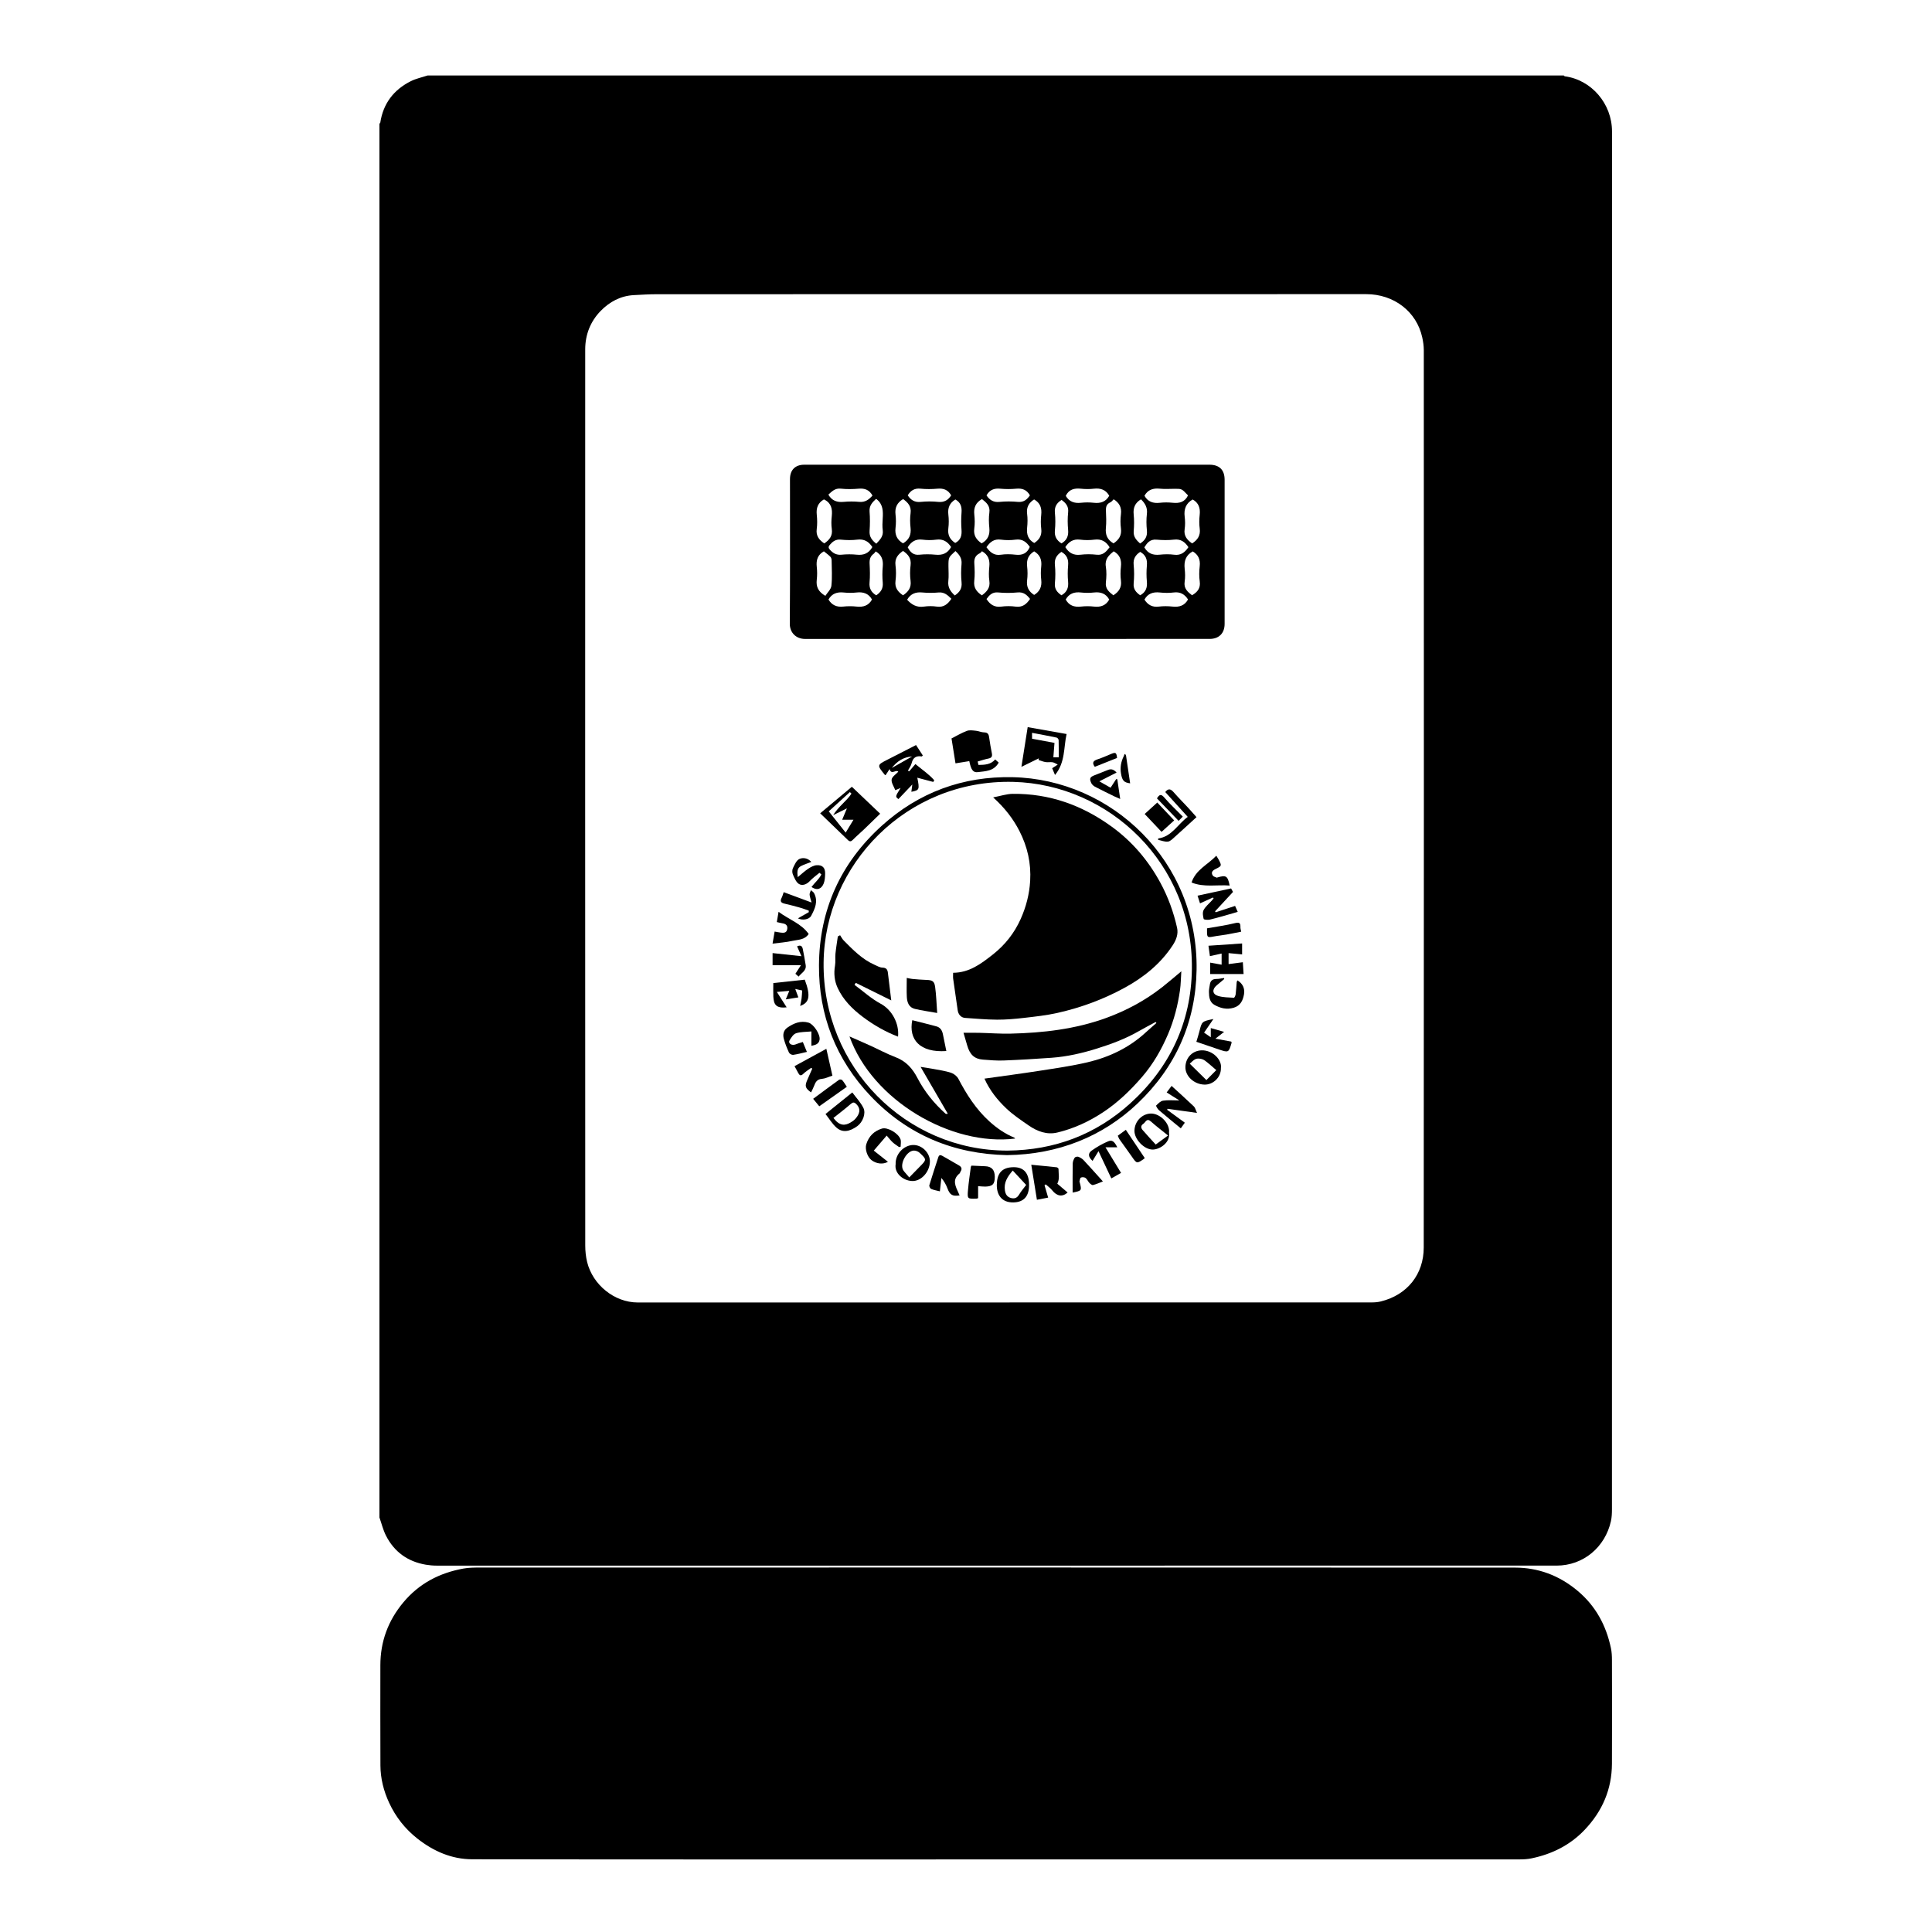 <?xml version="1.0" standalone="no"?><!DOCTYPE svg PUBLIC "-//W3C//DTD SVG 1.1//EN" "http://www.w3.org/Graphics/SVG/1.1/DTD/svg11.dtd"><svg t="1531794960313" class="icon" style="" viewBox="0 0 1024 1024" version="1.1" xmlns="http://www.w3.org/2000/svg" p-id="6413" xmlns:xlink="http://www.w3.org/1999/xlink" width="48" height="48"><defs><style type="text/css"></style></defs><path d="M201.11 804.288c0-246.248 0-492.497 0-738.745 0.151-0.167 0.409-0.316 0.438-0.501 1.546-10.165 7.107-17.451 16.173-22.005 2.783-1.398 5.943-2.045 8.93-3.035 200.732 0 401.463 0 602.195 0 0.167 0.151 0.318 0.413 0.501 0.438 14.129 1.842 25.05 14.535 25.05 29.206-0.013 243.436-0.008 486.874-0.031 730.31 0 2.094-0.087 4.241-0.538 6.272-3.057 13.772-14.59 23.574-28.819 23.577-197.844 0.038-395.687 0.028-593.531 0.006-1.929 0-3.881-0.165-5.783-0.489-9.605-1.643-16.77-6.79-21.154-15.478C203.03 810.843 202.234 807.483 201.11 804.288zM310.154 423.114c0 78.991-0.011 157.981 0.042 236.972 0.002 2.957 0.299 5.995 1.007 8.858 2.965 11.975 14.375 21.401 26.854 21.399 129.659-0.018 259.319-0.009 388.978-0.032 1.599 0 3.244-0.131 4.792-0.511 14.274-3.497 22.772-14.62 22.782-28.563 0.109-158.554 0.073-317.109 0.036-475.663-0.001-2.234-0.339-4.506-0.815-6.695-2.994-13.778-15.053-22.981-29.74-22.977-125.321 0.033-250.642 0.014-375.963 0.04-4.059 0.001-8.122 0.266-12.179 0.477-7.034 0.365-12.904 3.554-17.634 8.431-5.383 5.549-8.131 12.517-8.135 20.31C310.14 264.477 310.154 343.795 310.154 423.114z" p-id="6414"></path><path d="M527.712 985.536c-92.493 0-184.986 0.063-277.479-0.085-10.815-0.017-20.456-4.236-28.984-10.941-6.543-5.143-11.528-11.494-15.008-19.009-2.897-6.256-4.573-12.873-4.609-19.776-0.093-17.68-0.03-35.36-0.032-53.04-0.001-12.629 4.099-23.717 12.207-33.422 8.378-10.028 19.196-15.611 31.851-17.901 2.692-0.487 5.492-0.527 8.243-0.527 183.021-0.024 366.043-0.044 549.064 0.03 12.343 0.005 23.355 4.135 32.977 12.117 9.729 8.07 15.316 18.411 17.885 30.565 0.432 2.04 0.533 4.181 0.538 6.276 0.04 18.335 0.095 36.67-0.001 55.005-0.072 13.581-5.107 25.17-14.444 35-7.759 8.168-17.325 12.891-28.209 15.147-2.044 0.424-4.181 0.541-6.276 0.542C712.862 985.539 620.287 985.536 527.712 985.536z" p-id="6415"></path><path d="M533.643 246.3c35.773 0 71.546-0.001 107.319 0.001 5.333 0 8.109 2.732 8.11 7.988 0.002 25.459 0.002 50.918 0 76.377 0 4.955-2.972 7.972-7.946 7.973-71.465 0.009-142.929 0.001-214.393 0.017-4.867 0.001-8.158-3.416-8.122-8.074 0.199-25.539 0.094-51.08 0.095-76.621 0-4.877 2.766-7.659 7.617-7.659C462.097 246.299 497.87 246.3 533.643 246.3zM520.295 287.988c3.394-1.875 4.436-4.627 4.07-8.23-0.271-2.668-0.355-5.428 0.019-8.069 0.521-3.676-1.698-5.416-3.922-7.157-3.375 1.886-4.459 4.626-4.06 8.235 0.267 2.42 0.322 4.932-0.012 7.335C515.879 283.762 517.497 286.117 520.295 287.988zM478.631 292.005c-2.711 1.828-4.465 3.985-3.999 7.611 0.351 2.731 0.351 5.58 0 8.312-0.467 3.629 1.297 5.78 3.999 7.603 2.712-1.828 4.465-3.986 3.999-7.611-0.351-2.731-0.351-5.58 0-8.312C483.097 295.979 481.333 293.828 478.631 292.005zM478.623 287.979c3.217-1.871 4.399-4.546 3.994-8.179-0.289-2.581-0.337-5.259 0.011-7.824 0.497-3.67-1.478-5.677-3.943-7.457-3.262 1.897-4.466 4.573-4.035 8.205 0.276 2.335 0.281 4.758-0.001 7.093C474.208 283.458 475.455 286.108 478.623 287.979zM564.639 289.98c1.911 3.149 4.432 4.452 8.035 4.031 2.819-0.331 5.738-0.323 8.56-0.001 3.553 0.405 5.191-1.805 6.876-3.945-1.9-3.168-4.429-4.49-8.026-4.039-2.493 0.313-5.09 0.321-7.58-0.002C568.857 285.55 566.493 287.135 564.639 289.98zM629.886 290.01c-1.815-2.702-3.972-4.429-7.608-3.999-3.068 0.362-6.232 0.293-9.317 0.016-3.49-0.312-5.015 1.812-6.433 4.086 1.892 3.321 4.635 4.232 8.122 3.879 2.512-0.254 5.108-0.328 7.598 0.016C625.882 294.514 628.054 292.742 629.886 290.01zM462.362 289.954c-1.88-2.878-4.279-4.383-7.935-3.94-2.904 0.352-5.909 0.303-8.825 0.003-2.669-0.275-4.269 0.993-5.802 2.78-0.807 0.942-0.813 1.589 0.099 2.601 1.692 1.877 3.493 2.864 6.137 2.603 2.675-0.264 5.42-0.283 8.092-0.003C457.751 294.379 460.481 293.289 462.362 289.954zM436.885 288.02c2.701-1.814 4.508-3.976 3.985-7.607-0.323-2.245-0.26-4.597-0.015-6.863 0.406-3.767-0.25-6.905-3.939-8.758-0.122-0.061-0.259-0.092-0.235-0.084-3.208 1.844-4.136 4.58-3.78 8.072 0.257 2.511 0.328 5.109-0.016 7.599C432.382 284.012 434.152 286.185 436.885 288.02zM520.49 292.165c-0.375 0.349-0.731 0.869-1.222 1.104-2.278 1.09-3.018 2.831-2.862 5.319 0.193 3.099 0.334 6.252-0.028 9.32-0.429 3.634 1.288 5.799 4.035 7.641 2.596-1.901 4.52-3.982 3.969-7.656-0.371-2.482-0.274-5.085-0.021-7.597C524.712 296.811 523.807 294.061 520.49 292.165zM590.183 288c2.861-1.889 4.433-4.265 3.942-7.908-0.335-2.482-0.321-5.078-0.003-7.562 0.46-3.587-0.897-6.061-3.855-7.899-0.554 0.526-1.049 1.299-1.749 1.607-2.072 0.911-2.438 2.488-2.351 4.532 0.129 3.01 0.273 6.053-0.028 9.038C585.774 283.433 586.917 286.106 590.183 288zM437.459 315.807c1.11-1.759 2.997-3.452 3.197-5.325 0.476-4.451 0.18-8.989 0.123-13.491-0.008-0.655-0.241-1.485-0.68-1.923-1.077-1.073-2.335-1.964-3.422-2.849-3.261 1.782-4.174 4.615-3.774 8.197 0.253 2.264 0.265 4.605-0.002 6.865C432.472 310.912 433.643 313.616 437.459 315.807zM632.174 292.256c-3.663 1.98-4.727 5.168-4.268 9.189 0.258 2.263 0.325 4.621-0.016 6.861-0.559 3.658 1.661 5.444 3.912 7.202 2.909-1.71 4.587-3.778 4.084-7.317-0.377-2.648-0.322-5.421-0.013-8.087C636.286 296.531 635.081 293.958 632.174 292.256zM631.856 288.025c2.902-1.852 4.509-4.197 4.016-7.851-0.323-2.403-0.279-4.909-0.01-7.325 0.4-3.589-0.581-6.371-3.714-8.11-3.534 1.972-4.752 5.073-4.246 9.117 0.271 2.167 0.317 4.438-0.012 6.59C627.335 284.086 629.23 286.19 631.856 288.025zM590.292 292.214c-2.517 2.003-4.825 4.118-4.175 8.129 0.438 2.702 0.339 5.562 0.019 8.297-0.414 3.552 1.826 5.17 3.969 6.877 2.982-1.889 4.476-4.247 4.013-7.79-0.314-2.406-0.287-4.911-0.007-7.325C594.53 296.81 593.556 294.028 590.292 292.214zM504.096 289.942c-1.824-2.801-4.182-4.4-7.827-3.916-2.407 0.319-4.922 0.313-7.33 0.001-3.649-0.472-6.013 1.096-7.831 4.063 1.312 2.458 2.882 4.272 6.183 3.918 2.824-0.303 5.728-0.287 8.558-0.006C499.446 294.356 502.211 293.362 504.096 289.942zM522.847 290.048c1.881 2.573 3.927 4.517 7.608 3.969 2.555-0.38 5.239-0.31 7.817-0.015 3.565 0.407 6.104-0.679 7.54-4.116-1.739-2.578-3.893-4.352-7.517-3.867-2.565 0.343-5.253 0.348-7.817-0.001C526.848 285.525 524.695 287.303 522.847 290.048zM629.674 262.583c-3.279-3.513-3.279-3.513-6.839-3.513-2.698 0-5.42 0.222-8.09-0.054-3.592-0.371-6.397 0.559-8.151 3.74 1.747 3.156 4.536 4.145 8.13 3.731 2.259-0.261 4.594-0.237 6.859-0.005C625.077 266.839 627.959 266.165 629.674 262.583zM564.88 262.811c1.789 3.107 4.528 4.051 8.016 3.673 2.265-0.246 4.602-0.257 6.863 0.002 3.593 0.41 6.4-0.555 8.153-3.733-1.749-3.165-4.547-4.144-8.141-3.731-2.262 0.26-4.597 0.24-6.863 0.004C569.402 258.659 566.533 259.364 564.88 262.811zM629.67 317.729c-1.708-2.698-4.06-4.159-7.586-3.705-2.407 0.31-4.908 0.27-7.327 0.009-3.569-0.385-6.39 0.517-8.169 3.764 1.703 2.706 4.058 4.163 7.582 3.713 2.407-0.308 4.908-0.269 7.327-0.009C625.066 321.884 627.888 320.987 629.67 317.729zM587.907 317.778c-1.733-3.166-4.517-4.156-8.104-3.743-2.253 0.259-4.586 0.261-6.84 0-3.588-0.415-6.371 0.578-8.116 3.722 1.732 3.167 4.517 4.156 8.103 3.743 2.253-0.259 4.586-0.261 6.84 0C583.379 321.916 586.162 320.921 587.907 317.778zM548.17 287.804c2.703-1.707 4.162-4.062 3.707-7.588-0.309-2.407-0.27-4.908-0.009-7.327 0.385-3.57-0.519-6.39-3.769-8.171-2.703 1.706-4.161 4.062-3.707 7.588 0.309 2.407 0.27 4.909 0.009 7.327C544.015 283.204 544.92 286.023 548.17 287.804zM548.128 292.225c-3.04 1.82-4.133 4.469-3.73 7.986 0.276 2.415 0.309 4.921-0.007 7.326-0.471 3.587 0.937 6.025 3.724 7.79 3.067-1.836 4.167-4.485 3.756-8.002-0.273-2.333-0.263-4.747-0.002-7.083C552.258 296.745 551.241 294.055 548.128 292.225zM480.797 317.87c2.372 2.604 5.09 4.203 8.886 3.642 2.242-0.332 4.61-0.324 6.854-0.001 3.63 0.523 5.79-1.284 7.709-4.141-1.9-1.865-3.682-3.63-6.782-3.342-2.839 0.263-5.743 0.273-8.579 0C485.385 313.691 482.67 314.631 480.797 317.87zM439.113 317.757c1.753 2.955 4.331 4.118 7.796 3.742 2.345-0.254 4.765-0.262 7.108 0.001 3.593 0.403 6.4-0.558 8.152-3.734-1.749-3.165-4.548-4.144-8.142-3.732-2.262 0.26-4.598 0.245-6.862 0.003C443.683 313.667 440.93 314.582 439.113 317.757zM545.946 317.448c-1.685-2.172-3.462-3.764-6.645-3.442-3.4 0.344-6.886 0.326-10.29 0.005-3.17-0.3-4.675 1.489-6.142 3.495 1.905 2.962 4.256 4.476 7.819 4.009 2.493-0.326 5.1-0.337 7.589 0.002C541.904 322.009 544.072 320.24 545.946 317.448zM506.356 264.731c-2.977 1.793-4.131 4.415-3.712 7.954 0.287 2.416 0.308 4.927-0.005 7.337-0.467 3.588 0.925 6.036 3.658 7.752 2.917-1.496 3.547-3.937 3.326-6.953-0.22-3.005-0.233-6.055 0.004-9.058C509.867 268.74 509.246 266.303 506.356 264.731zM604.743 264.655c-3.155 1.877-4.229 4.51-3.867 8.037 0.298 2.905 0.252 5.882 0.008 8.797-0.259 3.1 1.498 4.84 3.391 6.581 2.725-1.691 3.933-3.813 3.602-6.974-0.304-2.904-0.333-5.896 0.006-8.793C608.267 269.039 606.911 266.756 604.743 264.655zM562.606 288.018c2.85-1.669 3.815-3.998 3.519-7.185-0.286-3.072-0.322-6.219 0.01-9.281 0.345-3.171-1.226-4.965-3.476-6.572-2.595 1.589-3.854 3.655-3.539 6.835 0.305 3.068 0.307 6.215-0.001 9.281C558.801 284.258 560.008 286.372 562.606 288.018zM464.137 292.257c-0.358 0.43-0.648 0.957-1.087 1.272-1.859 1.335-2.259 3.124-2.145 5.322 0.17 3.265 0.28 6.569-0.024 9.816-0.298 3.181 0.913 5.28 3.533 6.867 2.37-1.581 3.736-3.567 3.464-6.662-0.251-2.843-0.264-5.745 0-8.586C468.204 296.798 467.316 294.056 464.137 292.257zM506.055 315.607c2.607-1.72 3.92-3.753 3.594-6.951-0.33-3.229-0.293-6.537-0.009-9.774 0.268-3.058-1.255-4.965-3.232-6.809-3.709 3.353-3.709 3.353-3.709 8.064 0 2.609 0.241 5.249-0.06 7.822C502.254 311.241 503.722 313.482 506.055 315.607zM462.432 262.648c-1.719-3.085-4.134-3.9-7.287-3.637-3.159 0.264-6.385 0.322-9.529-0.016-3.126-0.337-4.737 1.574-6.567 3.153 1.886 3.297 4.624 4.178 8.095 3.851 2.749-0.259 5.561-0.258 8.308 0.002C458.592 266.298 460.589 264.761 462.432 262.648zM604.325 292.507c-2.473 1.639-3.785 3.674-3.461 6.868 0.328 3.228 0.31 6.538 0.005 9.771-0.3 3.181 1.352 4.885 3.462 6.371 2.978-1.665 3.829-4.073 3.538-7.229-0.262-2.829-0.262-5.721 0-8.551C608.161 296.581 607.306 294.175 604.325 292.507zM562.574 292.507c-2.473 1.639-3.785 3.674-3.461 6.868 0.328 3.228 0.31 6.538 0.005 9.771-0.3 3.181 1.352 4.885 3.462 6.371 2.978-1.665 3.829-4.073 3.538-7.229-0.262-2.829-0.262-5.721 0-8.551C566.41 296.581 565.555 294.175 562.574 292.507zM504.127 262.551c-1.669-2.998-4.091-3.811-7.239-3.537-2.994 0.261-6.053 0.297-9.039-0.009-3.204-0.328-5.204 1.023-6.729 3.534 1.643 2.522 3.704 3.81 6.888 3.477 3.065-0.32 6.215-0.315 9.28-0.001C500.471 266.34 502.533 265.065 504.127 262.551zM522.872 262.564c1.648 2.453 3.669 3.787 6.869 3.457 3.226-0.334 6.538-0.311 9.77-0.006 3.182 0.301 4.885-1.354 6.373-3.461-1.665-2.976-4.072-3.83-7.228-3.538-2.829 0.262-5.721 0.262-8.551 0C526.951 258.723 524.544 259.576 522.872 262.564zM464.254 264.48c-1.886 1.773-3.61 3.53-3.366 6.643 0.268 3.414 0.246 6.879 0.006 10.297-0.216 3.084 1.291 4.97 3.557 6.748 1.961-2.081 3.854-3.937 3.424-7.124-0.271-2.008-0.157-4.089-0.028-6.126 0.244-3.865 0.253-7.609-3.2-10.305C464.591 264.569 464.505 264.563 464.254 264.48z" p-id="6416"></path><path d="M533.731 612.238c-28.148-0.556-52.661-10.622-72.315-31.336-18.349-19.339-27.517-42.799-27.341-69.343 0.195-29.325 11.489-54.209 33.321-73.928 19.615-17.715 42.994-26.262 69.291-25.709 52.4 1.103 98.5 44.47 97.524 102.23-0.468 27.684-11.099 51.519-31.255 70.682C584.495 602.385 560.821 611.909 533.731 612.238zM534.075 609.842c24.787-0.243 46.611-8.405 65.01-25.056 21.014-19.016 32.287-43.017 32.639-71.224 0.699-55.885-43.899-97.9-94.677-99.146-56.844-1.396-99.967 44.141-100.52 95.777C435.932 565.541 480.179 610.005 534.075 609.842z" p-id="6417"></path><path d="M434.712 431.067c5.777-4.838 11.297-9.461 16.791-14.063 5.171 4.917 10.055 9.562 15.012 14.275-2.98 2.893-5.795 5.657-8.648 8.381-1.933 1.845-3.99 3.566-5.854 5.477-0.95 0.973-1.672 0.995-2.576 0.124C444.582 440.578 439.725 435.898 434.712 431.067zM439.26 430.031c2.952 3.709 5.861 7.364 8.968 11.267 1.529-2.521 2.748-4.531 4.143-6.834-2.231 0-4.012 0-5.992 0 0.824-1.98 1.575-3.786 2.499-6.007-2.516 1.24-4.603 2.27-7.284 3.592 2.907-4.722 7.111-7.434 9.701-11.417-0.282-0.266-0.565-0.533-0.847-0.799C446.747 423.207 443.047 426.581 439.26 430.031z" p-id="6418"></path><path d="M518.177 403.622c0.137 0.591 0.259 1.116 0.419 1.807 3.196-0.064 6.4-0.061 8.885-2.905 0.669 0.604 1.298 1.17 1.855 1.672-2.588 4.638-7.101 4.539-11.093 5.052-2.578 0.332-3.584-1.375-4.498-5.835-2.397 0.387-4.814 0.776-7.314 1.179-0.722-4.523-1.411-8.836-2.109-13.207 2.704-1.362 5.339-2.956 8.175-4.008 1.436-0.532 3.247-0.204 4.866-0.043 1.417 0.141 2.805 0.845 4.206 0.847 2.292 0.003 2.544 1.366 2.773 3.121 0.351 2.692 0.863 5.365 1.375 8.034 0.299 1.555-0.137 2.377-1.8 2.704C521.973 402.421 520.085 403.082 518.177 403.622z" p-id="6419"></path><path d="M469.38 410.858c-0.252-0.1-0.351-0.108-0.394-0.162-4.23-5.188-4.21-5.23 1.579-8.155 4.931-2.492 9.838-5.031 14.959-7.652 1.266 1.949 2.444 3.764 3.591 5.531-0.366 0.331-0.491 0.528-0.582 0.513-2.91-0.475-4.644 0.596-5.348 3.588-0.326 1.385-1.287 2.621-1.96 3.923 0.219 0.129 0.438 0.258 0.657 0.387 1.061-1.243 2.121-2.486 3.301-3.868 3.41 2.874 7.108 5.297 9.998 8.596-0.176 0.296-0.352 0.59-0.529 0.886-2.779-0.737-5.558-1.473-8.463-2.242 1.272 6.273 1.122 6.639-3.147 7.462 0.165-1.269 0.316-2.443 0.502-3.877-2.604 2.737-4.978 5.233-7.358 7.734-1.716-1.293-1.716-1.293 1.149-5.87-1.128 0.463-1.901 0.779-2.818 1.154-0.749-1.97-2.17-3.915-1.937-5.636 0.205-1.506 2.268-2.762 3.523-4.142-1.106-1.402-3.79 1.947-4.58-1.424C470.792 408.715 470.114 409.745 469.38 410.858zM472.674 407.041c3.587-2.031 7.172-4.063 10.759-6.094C478.889 401.245 475.417 403.478 472.674 407.041z" p-id="6420"></path><path d="M559.182 410.759c-0.61-1.452-1.01-2.404-1.504-3.581 0.73-0.478 1.503-0.984 2.946-1.931-1.103-0.518-1.882-1.096-2.731-1.23-1.198-0.188-2.47 0.097-3.669-0.088-1.261-0.194-2.472-0.704-3.706-1.075 0.021-0.306 0.043-0.611 0.064-0.917-2.924 1.432-5.846 2.862-9.209 4.509 1.142-7.241 2.23-14.134 3.32-21.046 6.697 1.184 13.392 2.369 20.623 3.648C563.705 396.23 564.678 404.104 559.182 410.759zM547.011 391.54c4.078 0.757 7.993 1.485 11.885 2.207-0.204 2.615-0.394 5.063-0.595 7.64 0.934 0 1.785 0 2.846 0 0-3.11 0.046-6.12-0.048-9.127-0.014-0.465-0.611-1.223-1.049-1.315-4.268-0.897-8.559-1.681-13.038-2.534C547.011 389.769 547.011 390.56 547.011 391.54z" p-id="6421"></path><path d="M508.61 633.594c-3.873 0.577-5.153-0.277-6.471-3.796-0.729-1.946-1.764-3.779-3.186-5.436-0.259 2.283-0.518 4.565-0.801 7.071-1.626-0.416-3.199-0.661-4.617-1.267-0.531-0.227-1.13-1.426-0.968-1.964 1.489-4.962 3.143-9.875 4.736-14.806 0.406-1.257 1.08-1.407 2.192-0.751 2.957 1.746 5.979 3.382 8.923 5.149 1.187 0.712 1.638 1.775 0.715 3.086-0.227 0.322-0.255 0.836-0.535 1.06-4.2 3.357-2.081 6.971-0.468 10.57C508.285 632.858 508.439 633.208 508.61 633.594z" p-id="6422"></path><path d="M429.878 579.001c-3.157-2.296-3.425-3.369-1.945-6.727 0.857-1.944 1.71-3.891 2.565-5.836-0.176-0.155-0.351-0.31-0.527-0.465-1.411 1.043-2.967 1.941-4.196 3.167-1.308 1.305-2.002 0.849-2.71-0.443-0.612-1.116-1.204-2.242-1.941-3.617 5.495-2.996 10.945-5.968 16.857-9.191 1.112 4.93 2.153 9.541 3.214 14.242-2.187 0.69-3.89 1.567-5.65 1.702-2.544 0.195-3.342 1.799-4.082 3.752C431.03 576.738 430.43 577.828 429.878 579.001z" p-id="6423"></path><path d="M553.616 628.179c0.619 2.112 1.238 4.224 1.927 6.574-1.933 0.372-3.897 0.751-5.957 1.147-0.984-6.116-1.935-12.021-2.987-18.557 4.818 0.468 9.123 0.866 13.421 1.336 0.382 0.042 1.02 0.555 1.017 0.842-0.03 2.613 0.721 5.3-0.647 7.87 1.815 1.545 3.643 3.103 5.472 4.659-2.753 2.485-5.711 1.991-8.191-1.165-0.942-1.199-2.268-2.099-3.418-3.134C554.039 627.894 553.828 628.036 553.616 628.179z" p-id="6424"></path><path d="M658.343 500.054c0 2.234 0 3.938 0 5.798-2.374-0.224-4.701-0.444-7.169-0.677 0 1.971 0 3.813 0 5.813 2.501-0.327 4.932-0.645 7.555-0.989 0.135 2.113 0.262 4.093 0.401 6.26-5.738 0-11.637 0-17.727 0 0-1.897 0-3.89 0-6.053 1.966 0.355 3.965 0.716 6.08 1.098 0-1.926 0-3.843 0-5.904-1.982 0.436-3.955 0.87-6.205 1.364-0.26-1.86-0.488-3.5-0.767-5.5C646.556 500.853 652.318 500.462 658.343 500.054z" p-id="6425"></path><path d="M642.904 475.686c-2.215 1.005-4.431 2.01-6.865 3.114-0.437-1.356-0.818-2.535-1.316-4.079 5.984-1.29 11.863-2.558 17.777-3.833 0.384 0.698 0.687 1.252 1.019 1.856-3.181 3.439-6.347 6.859-9.511 10.279 0.108 0.169 0.217 0.338 0.325 0.506 3.416-1.119 6.833-2.239 10.287-3.372 0.415 0.934 0.83 1.868 1.4 3.151-0.935 0.278-1.855 0.566-2.782 0.825-3.991 1.117-7.963 2.311-11.989 3.282-1.06 0.256-3.182 0.041-3.282-0.348-0.385-1.513-0.696-3.476-0.024-4.729 1.041-1.937 2.913-3.426 4.425-5.111 0.308-0.344 0.582-0.717 0.872-1.078C643.13 475.994 643.017 475.84 642.904 475.686z" p-id="6426"></path><path d="M619.602 600.345c0.82 5.003-4.563 8.811-8.485 8.944-4.611 0.157-9.957-5.483-9.835-10.05 0.137-5.144 4.262-8.98 8.739-9.039C614.818 590.137 620.219 595.425 619.602 600.345zM619.098 601.84c-3.272-2.652-6.29-4.912-9.083-7.423-2.268-2.038-2.821 0.453-4.037 1.237-1.45 0.935-1.309 2.18-0.364 3.279 2.208 2.566 4.529 5.036 6.941 7.694C614.726 605.039 616.695 603.598 619.098 601.84z" p-id="6427"></path><path d="M618.633 588.23c3.081 2.248 6.162 4.496 9.351 6.823-0.757 1.058-1.389 1.94-2.141 2.992-3.94-3.255-7.799-6.377-11.56-9.611-0.73-0.627-1.678-2.292-1.506-2.465 1.059-1.066 2.326-2.39 3.682-2.598 2.619-0.401 5.343-0.117 8.615-0.117-2.461-1.554-4.445-2.808-6.715-4.242 0.882-1.169 1.666-2.208 2.607-3.457 4.104 3.757 8.02 7.26 11.818 10.888 0.696 0.664 0.915 1.828 1.665 3.42-5.759-0.803-10.711-1.494-15.662-2.185C618.735 587.864 618.684 588.047 618.633 588.23z" p-id="6428"></path><path d="M647.108 566.052c0.155 4.995-4.192 8.906-8.668 8.816-5.605-0.113-10.328-4.542-10.148-9.459 0.187-5.117 3.978-8.603 8.651-8.704C642.878 556.575 647.74 561.883 647.108 566.052zM630.605 563.784c3.047 2.999 6.034 5.939 8.813 8.675 1.542-1.554 3.305-3.332 5.232-5.274-1.402-1.215-2.886-2.566-4.444-3.826-0.929-0.751-1.895-1.6-2.99-1.96-1.083-0.354-2.505-0.516-3.496-0.094C632.462 561.84 631.487 563.047 630.605 563.784z" p-id="6429"></path><path d="M427.671 557.528c-2.621 0.594-4.932 1.248-7.29 1.571-0.692 0.094-1.912-0.571-2.202-1.203-1.092-2.38-2.088-4.841-2.759-7.368-0.586-2.204-0.149-4.451 1.88-5.854 3.369-2.328 6.997-3.874 11.238-2.652 2.694 0.776 6.298 6.25 5.863 9.018-0.372 2.366-2.238 2.83-4.344 3.268 0-2.456 0-4.731 0-7.622-2.838 0.283-5.632 0.166-8.132 0.968-1.414 0.453-2.549 2.292-3.431 3.738-0.82 1.344 0.638 2.687 2.473 2.355 0.776-0.14 1.507-0.515 2.265-0.764 0.674-0.221 1.357-0.416 2.279-0.698C426.196 553.946 426.882 555.613 427.671 557.528z" p-id="6430"></path><path d="M514.93 617.809c2.688 0.12 4.929 0.245 7.171 0.313 3.463 0.106 5.136 1.899 5.158 5.585 0.024 3.845-1.157 5.112-4.984 5.209-1.192 0.03-2.39-0.141-3.858-0.238 0 0.997 0 2.115 0 3.234 0 1.047 0 2.093 0 3.143-0.408 0.121-0.628 0.237-0.853 0.245-4.79 0.157-4.903 0.145-4.516-4.455 0.344-4.087 0.957-8.152 1.495-12.22C514.604 618.172 514.954 617.76 514.93 617.809z" p-id="6431"></path><path d="M409.865 521.044c5.837-0.628 11.289-1.216 16.68-1.797 3.361 8.961 2.272 12.23-2.45 13.924 0.281-1.434 0.597-2.693 0.76-3.973 0.174-1.358 0.206-2.734 0.307-4.224-1.222-0.266-2.265-0.494-3.662-0.799 0.611 1.647 1.074 2.897 1.655 4.462-2.109 0.335-4.158 0.659-6.67 1.057 0.657-1.598 1.18-2.872 1.859-4.528-2.297 0.204-4.276 0.379-6.584 0.582 1.807 2.844 3.457 5.438 5.181 8.151-5.749 0.672-6.857-1.669-7.056-5.711C409.771 525.838 409.865 523.477 409.865 521.044z" p-id="6432"></path><path d="M474.702 617.103c-0.211-5.651 4.462-10.013 9.061-10.228 4.851-0.226 9.218 4.188 9.104 8.869-0.132 5.42-4.602 10.383-9.386 10.216C478.482 625.786 473.956 621.675 474.702 617.103zM481.926 624.055c2.101-2.152 3.786-3.908 5.503-5.633 3.778-3.796 3.828-3.837-0.059-7.452-0.726-0.674-1.957-1.141-2.949-1.134-3.774 0.029-7.571 6.769-5.819 10.145 0.183 0.352 0.412 0.689 0.667 0.993C480.053 621.908 480.86 622.823 481.926 624.055z" p-id="6433"></path><path d="M437.536 590.445c4.704-3.787 9.208-7.414 14.195-11.428 2.038 2.764 4.418 5.242 5.878 8.178 1.5 3.014-0.401 7.64-3.195 9.66-4.176 3.02-7.865 3.567-10.994 0.863C441.166 595.77 439.586 593.041 437.536 590.445zM441.739 592.54c3.277 4.367 6.132 4.112 8.997 2.454 0.896-0.519 1.81-1.109 2.499-1.865 2.216-2.436 3.391-5.193 0.598-7.959-1.158-1.147-1.838-0.982-3.007 0.035C447.928 587.724 444.859 590.043 441.739 592.54z" p-id="6434"></path><path d="M476.534 607.974c-1.14-0.832-2.365-1.572-3.397-2.521-1.074-0.99-1.962-2.182-3.176-3.564-2.425 2.822-4.549 5.295-6.838 7.958 2.609 2.064 5.041 3.986 7.512 5.94-2.636 1.499-6.21 1.08-8.781-0.939-2.121-1.666-3.519-5.764-2.714-8.359 1.307-4.209 4.089-7.036 8.323-8.323 2.859-0.869 8.626 2.366 9.816 5.682 0.421 1.172 0.068 2.622 0.068 3.944C477.076 607.851 476.804 607.912 476.534 607.974z" p-id="6435"></path><path d="M545.432 628.078c0 6.049-2.864 9.136-8.348 9.225-6.153 0.099-8.861-3.991-8.752-9.395 0.116-5.793 2.468-9.214 8.859-9.275C542.659 618.579 545.432 621.812 545.432 628.078zM536.783 620.405c-2.794 3.248-4.789 6.34-4.164 10.51 0.326 2.177 1.266 3.586 3.398 4.097 1.834 0.44 3.127-0.174 4.136-1.87 1.051-1.766 2.424-3.34 3.729-5.096C541.54 625.524 539.183 622.988 536.783 620.405z" p-id="6436"></path><path d="M430.115 470.115c1.67-2.26 4.012-4.106 5.239-6.649-0.342-0.289-0.685-0.576-1.026-0.865-1.736 1.463-3.628 2.78-5.166 4.429-1.672 1.793-3.933 2.545-5.662 1.522-1.549-0.917-2.427-3.195-3.243-5.032-0.424-0.955-0.441-2.429 0.005-3.36 0.864-1.803 1.835-4.127 3.407-4.87 1.843-0.871 4.453-0.594 6.353 1.555-1.93 0.756-3.797 1.316-5.499 2.198-2.078 1.078-2.051 3.091-1.707 5.872 2.067-1.687 3.706-3.241 5.562-4.468 1.327-0.878 2.914-1.758 4.438-1.863 3.142-0.216 4.624 1.403 4.523 4.538-0.056 1.739-0.14 3.595-0.778 5.17C435.595 470.677 433.53 472.435 430.115 470.115z" p-id="6437"></path><path d="M644.677 453.552c0.67 1.101 0.989 1.56 1.242 2.052 1.695 3.283 1.718 3.343-1.671 5.007-1.625 0.798-2.531 1.807-1.424 3.483 0.391 0.592 1.426 0.761 2.174 1.111 0.042 0.019 0.133-0.09 0.209-0.113 4.661-1.402 5.505-0.877 6.535 4.266-6.761-0.52-13.613 1.07-20.196-1.611C633.765 460.983 640.078 458.345 644.677 453.552z" p-id="6438"></path><path d="M409.463 500.145c0.378-2.167 0.717-4.121 1.113-6.398 1.121 0.195 2.186 0.436 3.265 0.558 1.411 0.16 2.918 0.241 3.343-1.564 0.419-1.775-0.253-2.982-2.193-3.306-1.013-0.169-2.01-0.441-3.263-0.722 0.287-1.677 0.562-3.284 0.928-5.43 5.556 4.129 12.061 6.194 15.967 11.742-2.212 3.233-5.625 2.983-8.552 3.644C416.667 499.44 413.136 499.66 409.463 500.145z" p-id="6439"></path><path d="M568.519 632.094c0-5.28-0.057-10.338 0.047-15.395 0.021-1.058 0.483-2.203 1.054-3.111 0.265-0.422 1.396-0.674 1.931-0.471 1.016 0.387 2.051 1.004 2.79 1.794 3.363 3.595 6.626 7.284 10.225 11.273-1.903 0.725-3.531 1.494-5.244 1.907-0.532 0.128-1.417-0.594-1.927-1.13-0.762-0.803-1.188-1.985-2.041-2.625-0.581-0.436-1.814-0.531-2.45-0.196-0.508 0.267-0.556 1.412-0.794 2.171-0.015 0.05 0.102 0.129 0.122 0.204C573.418 631.088 573.418 631.088 568.519 632.094z" p-id="6440"></path><path d="M648.885 518.891c-1.347 1.131-2.692 2.263-4.041 3.392-2.504 2.098-2.294 4.678 0.802 5.599 2.646 0.788 5.542 0.783 8.339 0.948 0.291 0.017 0.86-1.169 0.943-1.841 0.272-2.16 0.365-4.342 0.564-6.512 0.027-0.288 0.263-0.556 0.405-0.839 2.717 1.624 4.003 4.241 3.46 7.335-0.581 3.307-1.873 6.093-5.506 7.167-3.661 1.083-7.017 0.249-10.157-1.519-2.639-1.486-2.885-4.261-2.931-6.936-0.021-1.27 0.31-2.546 0.482-3.819 0.273-2.019 1.365-2.987 3.465-2.991 1.337-0.002 2.675-0.327 4.012-0.508C648.777 518.542 648.83 518.717 648.885 518.891z" p-id="6441"></path><path d="M634.094 552.171c0.568-1.93 1.169-3.72 1.618-5.545 1.283-5.223 1.332-5.299 7.419-6.528-1.772 2.59-3.293 4.812-4.946 7.228 1.14 0.785 2.148 1.478 3.556 2.447 0-1.927 0-3.307 0-4.873 2.392 0.682 4.57 1.301 7.074 2.014-1.617 1.259-2.914 2.269-4.628 3.603 3.15 0.58 5.826 1.072 8.389 1.544 0.122 0.323 0.241 0.475 0.21 0.582-1.556 5.303-1.564 5.32-6.684 3.613C642.023 554.897 637.962 553.489 634.094 552.171z" p-id="6442"></path><path d="M594.176 621.66c-1.905 1.08-3.495 1.98-5.155 2.921-2.277-4.84-4.505-9.577-6.792-14.44-1.155 1.89-2.142 3.504-3.149 5.151-2.321-2.09-2.574-3.957-0.385-5.514 2.641-1.879 5.523-3.512 8.495-4.799 2.279-0.986 3.406-0.041 4.996 3.111-2.038 0-4.091 0-6.258 0C588.634 612.54 591.383 617.064 594.176 621.66z" p-id="6443"></path><path d="M613.868 444.408c7.24-0.984 10.329-7.551 15.663-11.447-3.976-4.387-7.934-8.754-11.92-13.154 1.545-2.011 2.851-1.746 4.4 0.03 2.459 2.818 5.114 5.464 7.658 8.209 1.429 1.541 2.8 3.136 4.501 5.049-3.935 3.595-7.784 7.162-11.7 10.656-1.05 0.936-2.245 2.195-3.477 2.325-1.672 0.177-3.443-0.59-5.173-0.953C613.835 444.884 613.852 444.646 613.868 444.408z" p-id="6444"></path><path d="M422.918 486.735c1.936-1.097 3.85-2.182 5.763-3.265-0.008-0.274-0.016-0.548-0.025-0.822-1.503-0.52-2.985-1.112-4.513-1.543-2.761-0.778-5.534-1.527-8.331-2.158-1.875-0.423-2.478-1.241-1.545-3.051 0.469-0.909 0.715-1.931 1.108-3.031 4.825 1.791 9.562 3.549 14.77 5.482-0.43-1.628-0.919-2.873-1.036-4.153-0.07-0.766 0.443-1.585 0.695-2.381 0.568 0.526 1.33 0.949 1.673 1.594 2.3 4.331 0.446 8.281-1.545 12.007C428.831 487.476 425.123 487.914 422.918 486.735z" p-id="6445"></path><path d="M409.486 511.563c0-2.318 0-4.257 0-6.405 5.055 0.542 9.983 1.07 15.292 1.64-0.87-1.968-1.567-3.546-2.299-5.204 1.861-0.905 2.709-0.147 3.021 1.433 0.559 2.826 1.104 5.659 1.534 8.508 0.45 2.988-2.222 4.076-3.762 6.085-0.63-0.559-1.147-1.016-1.696-1.503 0.974-1.502 1.874-2.888 2.953-4.554C419.379 511.563 414.522 511.563 409.486 511.563z" p-id="6446"></path><path d="M613.375 425.357c3.031 3.205 5.919 6.26 8.96 9.476-2.302 2.094-4.427 4.026-6.685 6.079-2.953-3.127-5.878-6.224-8.954-9.481C608.857 429.465 610.981 427.533 613.375 425.357z" p-id="6447"></path><path d="M592.187 413.018c0.489 3.309 0.977 6.618 1.544 10.452-1.26-0.546-2.049-0.852-2.805-1.224-3.534-1.736-7.083-3.444-10.57-5.272-0.787-0.412-1.6-1.145-1.959-1.932-1.103-2.422-0.694-3.202 1.739-4.145 2.382-0.924 4.768-1.841 7.128-2.818 1.813-0.75 3.151-0.127 4.55 1.393-3.08 1.567-5.983 3.044-9.144 4.652 2.048 1.163 3.949 2.243 5.952 3.382 1.096-1.677 2.037-3.118 2.979-4.558C591.795 412.971 591.991 412.994 592.187 413.018z" p-id="6448"></path><path d="M592.447 601.951c1.402-1.027 2.676-1.961 4.262-3.123 3.332 4.973 6.679 9.969 10.017 14.953-0.159 0.185-0.228 0.311-0.335 0.385-3.904 2.708-3.867 2.681-6.604-1.291-2.085-3.027-4.297-5.968-6.413-8.975C592.975 603.329 592.763 602.628 592.447 601.951z" p-id="6449"></path><path d="M434.222 586.359c-1.105-1.353-2.123-2.597-3.239-3.961 4.594-3.398 9.152-6.804 13.772-10.125 0.342-0.246 1.367-0.099 1.647 0.229 0.908 1.067 1.616 2.304 2.434 3.526C443.914 579.506 439.211 582.831 434.222 586.359z" p-id="6450"></path><path d="M639.741 492.037c5.156-0.927 10.086-1.576 14.878-2.772 2.503-0.625 2.89 0.171 2.826 2.242-0.018 0.613 0.212 1.234 0.411 2.297-2.517 0.497-5.108 1.055-7.717 1.512-2.365 0.414-4.765 0.639-7.12 1.094-2.95 0.571-3.257 0.393-3.278-2.514C639.737 493.336 639.741 492.773 639.741 492.037z" p-id="6451"></path><path d="M626.897 432.826c-0.968 0.977-1.537 1.553-2.211 2.235-3.923-4.07-7.748-8.038-11.473-11.902 1.359-2.245 2.268-2.338 3.884-0.453C620.09 426.195 623.481 429.342 626.897 432.826z" p-id="6452"></path><path d="M598.999 415.189c-3.265-0.458-4.218-1.37-4.86-5.327-0.496-3.066 0.003-6.094 1.411-8.922 0.214-0.43 0.351-0.898 0.523-1.349 0.233 0.183 0.467 0.365 0.7 0.548C597.513 405.13 598.25 410.121 598.999 415.189z" p-id="6453"></path><path d="M592.063 401.733c-4.035 1.607-7.933 3.158-11.802 4.699-1.581-2.143-0.855-3.211 1.415-3.953 2.486-0.813 4.885-1.895 7.306-2.898C591.336 398.604 591.754 398.86 592.063 401.733z" p-id="6454"></path><path d="M505.179 515.596c8.634-0.055 14.853-4.828 20.999-9.643 6.455-5.058 11.437-11.352 14.795-18.854 2.87-6.415 4.611-13.07 5.035-20.174 0.562-9.407-1.448-18.154-5.662-26.423-3.358-6.589-7.875-12.378-13.95-17.869 3.813-0.721 7.084-1.843 10.368-1.88 19.392-0.216 36.735 5.99 52.354 17.31 10.977 7.955 19.513 17.992 25.96 29.906 4.069 7.52 6.935 15.46 8.794 23.755 0.731 3.256-0.404 6.371-2.219 9.154-6.447 9.89-15.323 17.05-25.568 22.651-11.247 6.148-23.182 10.55-35.656 13.348-5.782 1.297-11.726 1.939-17.625 2.618-4.74 0.545-9.527 0.974-14.291 0.954-5.666-0.025-11.333-0.55-16.994-0.933-2.175-0.147-3.618-1.861-3.923-4.083-0.763-5.568-1.625-11.122-2.398-16.689C505.064 517.785 505.179 516.793 505.179 515.596z" p-id="6455"></path><path d="M521.783 571.698c9.959-1.408 19.68-2.673 29.364-4.184 8.468-1.322 16.982-2.539 25.313-4.494 11.536-2.708 22.053-7.732 30.882-15.879 1.823-1.682 3.715-3.289 5.575-4.93-0.131-0.179-0.261-0.358-0.392-0.538-2.949 1.599-5.934 3.136-8.839 4.812-7.046 4.064-14.603 6.875-22.332 9.287-7.824 2.442-15.784 4.275-23.969 4.866-8.487 0.612-16.986 1.116-25.487 1.446-3.639 0.141-7.306-0.187-10.949-0.467-4.515-0.346-6.964-2.686-8.354-7.652-0.579-2.068-1.201-4.124-1.914-6.563 2.768 0 5.565-0.052 8.358 0.011 5.534 0.126 11.072 0.563 16.599 0.433 17.196-0.404 34.156-2.333 50.479-8.246 10.868-3.937 20.899-9.339 29.982-16.474 3.229-2.537 6.328-5.238 10.032-8.319-0.246 3.67-0.263 6.858-0.707 9.985-1.141 8.025-3.14 15.853-6.333 23.318-3.521 8.231-7.938 15.936-13.836 22.75-6.123 7.074-12.79 13.51-20.64 18.681-7.495 4.936-15.55 8.656-24.251 10.725-5.477 1.302-10.573-0.604-15.084-3.72-4.091-2.826-8.284-5.626-11.875-9.026C528.678 583.048 524.576 577.946 521.783 571.698z" p-id="6456"></path><path d="M450.249 549.339c3.697 1.628 7.259 3.156 10.787 4.76 4.596 2.09 9.065 4.499 13.77 6.297 5.485 2.097 8.856 5.966 11.486 11.021 3.718 7.146 8.747 13.362 14.756 18.756 0.222 0.2 0.515 0.321 1.301 0.121-4.682-8.065-9.363-16.128-14.413-24.827 2.686 0.429 4.749 0.707 6.791 1.097 3.135 0.6 6.335 1.034 9.348 2.023 1.502 0.493 3.151 1.801 3.877 3.189 4.37 8.339 9.379 16.175 16.404 22.556 3.943 3.582 8.279 6.59 13.237 8.633 0.172 0.071 0.281 0.296 0.462 0.495C504.261 607.692 462.381 583.33 450.249 549.339z" p-id="6457"></path><path d="M475.985 549.437c-6.842-2.604-13.054-6.224-18.806-10.555-5.461-4.113-10.298-8.971-13.208-15.261-1.695-3.661-2.112-7.684-1.398-11.799 0.358-2.065 0.021-4.242 0.233-6.343 0.309-3.062 0.83-6.101 1.26-9.15 0.4-0.213 0.801-0.425 1.201-0.636 0.631 0.932 1.136 1.99 1.915 2.777 4.893 4.941 9.741 9.963 16.26 12.845 1.387 0.613 2.817 1.494 4.251 1.541 2.005 0.067 2.69 0.948 2.898 2.684 0.572 4.779 1.163 9.556 1.791 14.689-6.493-3.211-12.65-6.255-18.807-9.301-0.221 0.357-0.442 0.713-0.663 1.07 4.593 3.381 8.878 7.333 13.855 9.995C472.774 535.206 476.666 542.497 475.985 549.437z" p-id="6458"></path><path d="M496.73 536.906c-4.132-0.74-8.003-1.276-11.794-2.158-3.156-0.735-4.137-3.402-4.296-6.26-0.181-3.248-0.042-6.513-0.042-10.183 1.104 0.216 1.984 0.468 2.879 0.546 2.494 0.221 4.991 0.451 7.492 0.526 3.135 0.094 4.238 0.598 4.665 3.667C496.244 527.417 496.358 531.86 496.73 536.906z" p-id="6459"></path><path d="M501.577 557.075c-14.109 0.958-20.072-6.17-18.058-16.349 4.291 1.089 8.591 2.118 12.853 3.289 1.961 0.538 2.958 2.095 3.361 4.032C500.347 551.008 500.944 553.976 501.577 557.075z" p-id="6460"></path></svg>